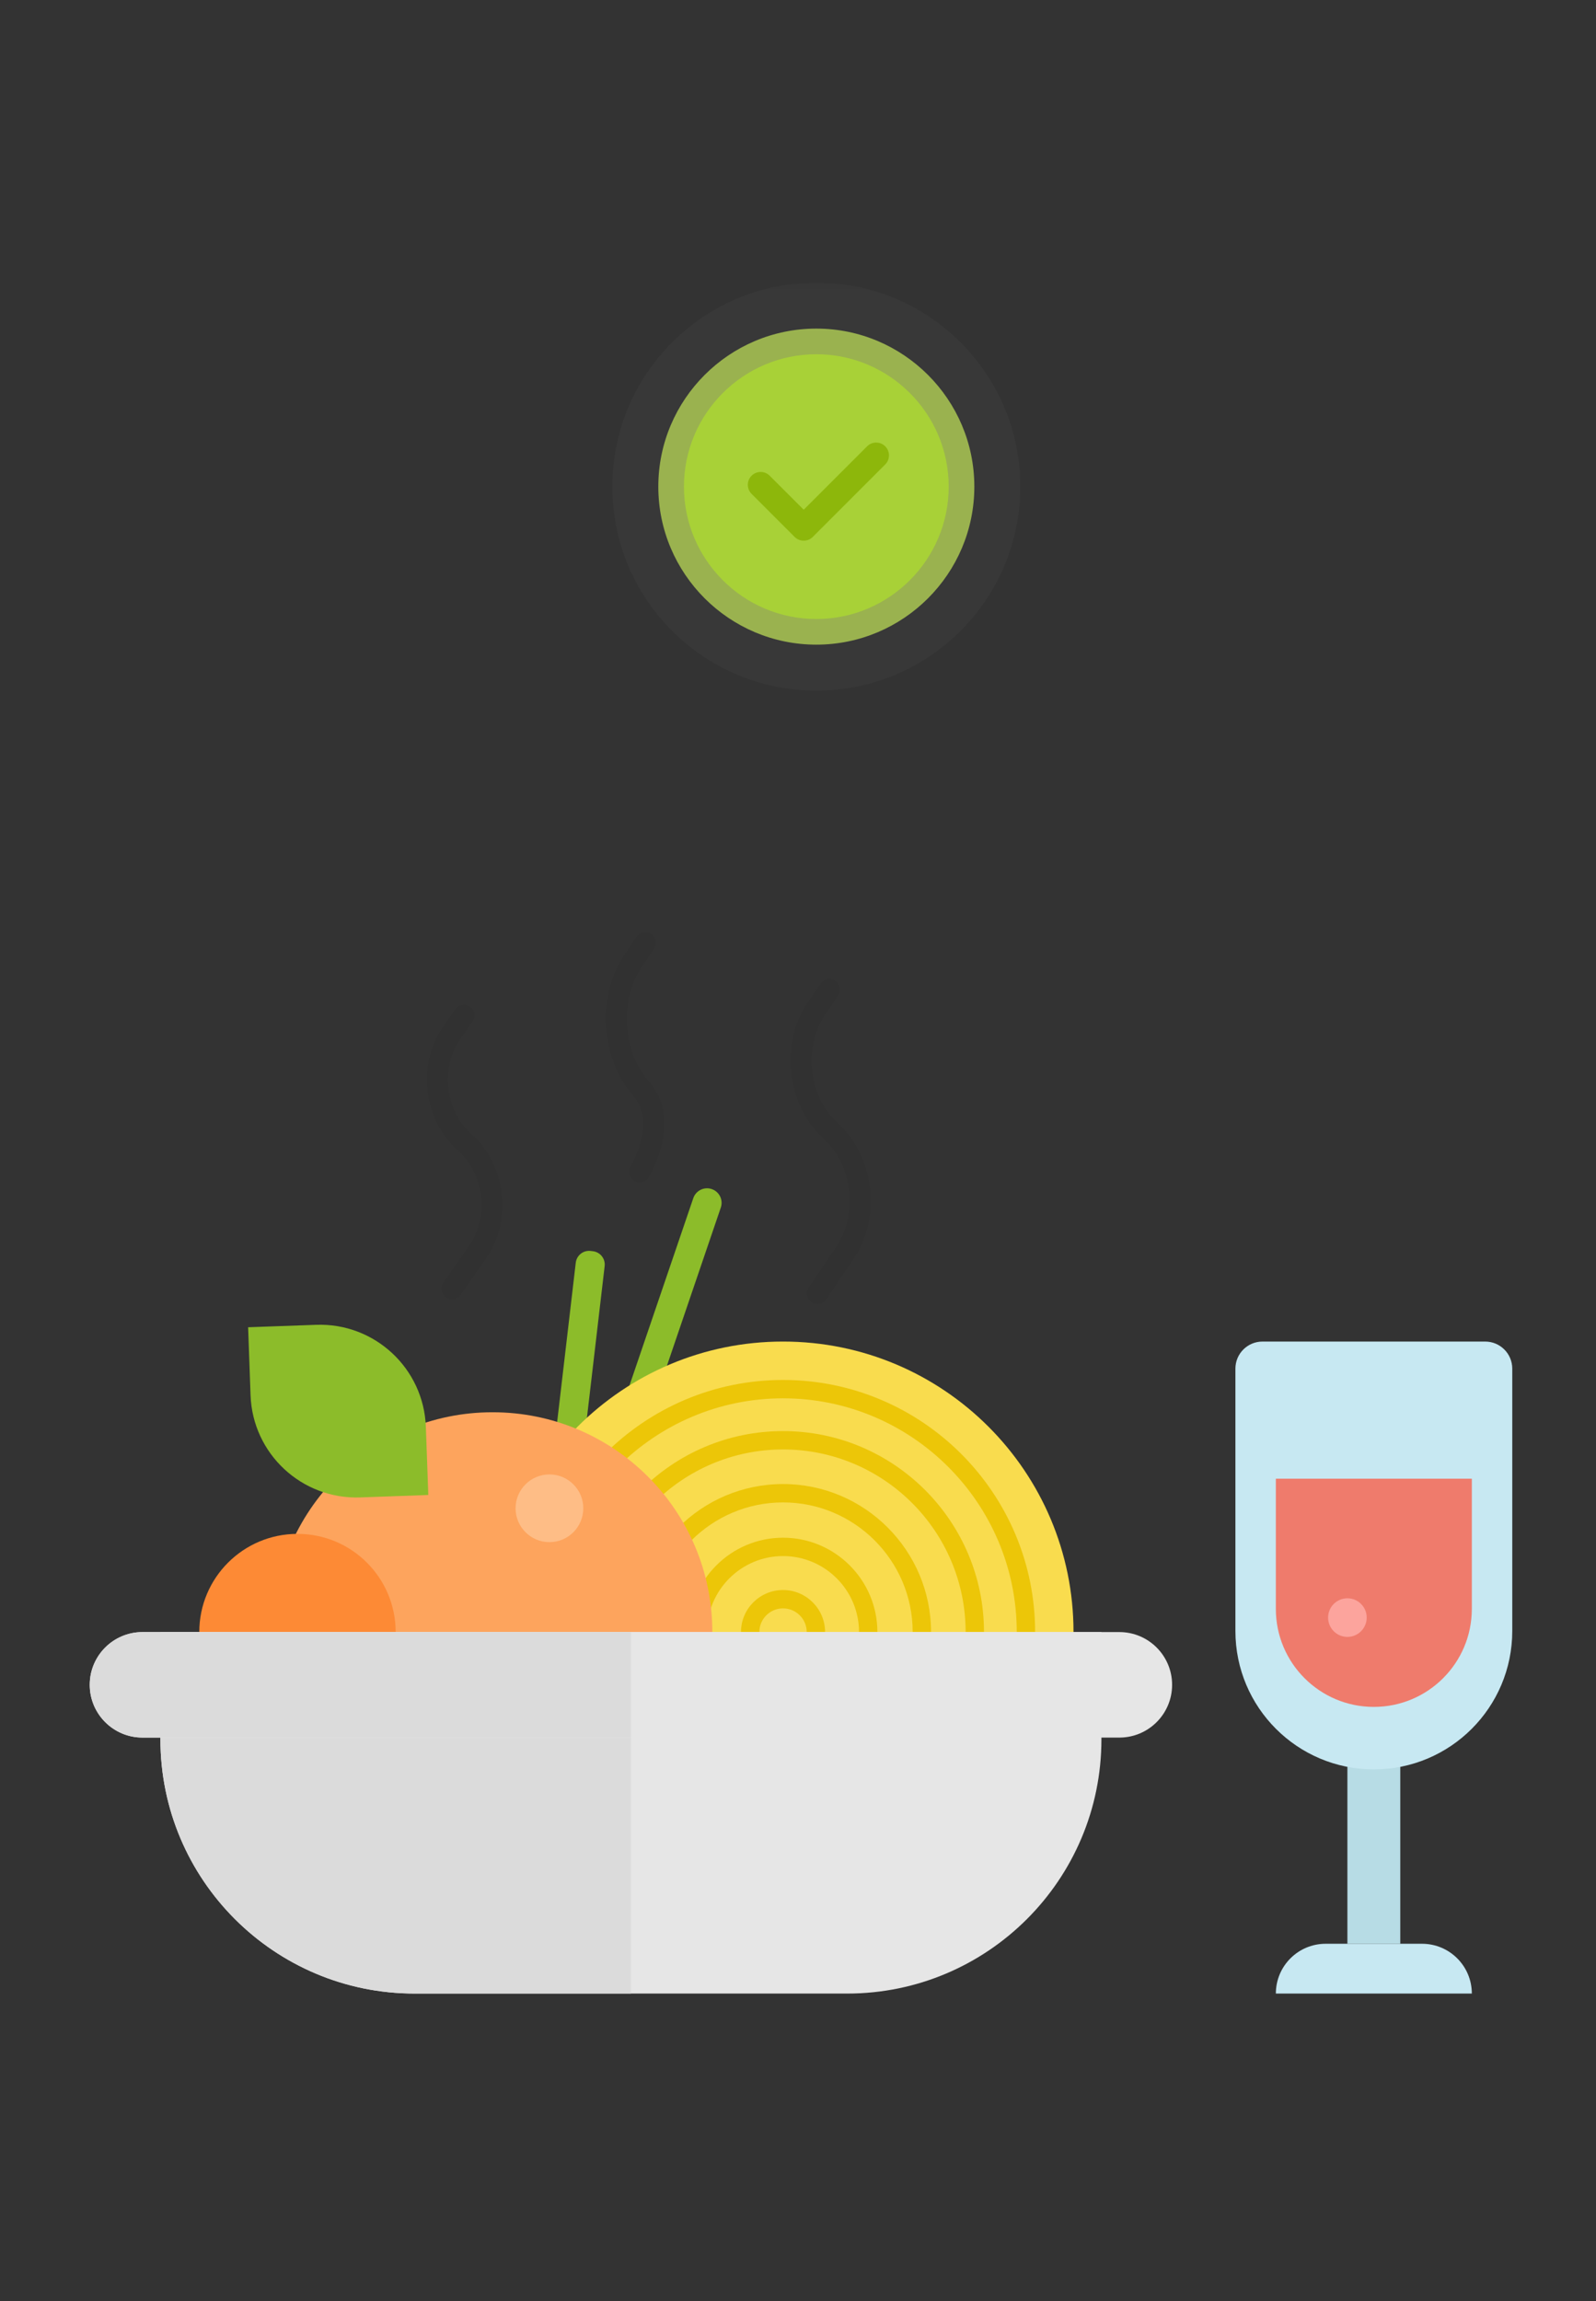 <?xml version="1.0" encoding="UTF-8" standalone="no"?>
<svg width="249px" height="359px" viewBox="0 0 249 359" version="1.1" xmlns="http://www.w3.org/2000/svg" xmlns:xlink="http://www.w3.org/1999/xlink" xmlns:sketch="http://www.bohemiancoding.com/sketch/ns">
    <rect x="0" y="0" width="249" height="359" fill="#333333" stroke="none"/>
    <!-- Generator: Sketch 3.4.4 (17249) - http://www.bohemiancoding.com/sketch -->
    <title>Artboard 15</title>
    <desc>Created with Sketch.</desc>
    <defs>
        <path id="path-1" d="M0,0.085 L221.936,0.085 L221.936,267 L0,267"></path>
    </defs>
    <g id="Page-1" stroke="none" stroke-width="1" fill="none" fill-rule="evenodd" sketch:type="MSPage">
        <g id="Artboard-15" sketch:type="MSArtboardGroup">
            <g id="Page-1" sketch:type="MSLayerGroup" transform="translate(0, 20)">
                <g id="Group-3" transform="translate(14, 24)">
                    <mask id="mask-2" sketch:name="Clip 2" fill="white">
                        <use xlink:href="#path-1"></use>
                    </mask>
                    <g id="Clip-2"></g>
                    <path d="M145.188,31.915 C145.188,14.336 130.937,0.085 113.358,0.085 C95.779,0.085 81.528,14.336 81.528,31.915 C81.528,49.494 95.779,63.745 113.358,63.745 C130.937,63.745 145.188,49.494 145.188,31.915" id="Fill-1" opacity="0.15" fill="#FFFFFF" sketch:type="MSShapeGroup" mask="url(#mask-2)"></path>
                </g>
                <path d="M150.011,55.915 C150.011,43.404 139.869,33.262 127.358,33.262 C114.847,33.262 104.705,43.404 104.705,55.915 C104.705,68.426 114.847,78.568 127.358,78.568 C139.869,78.568 150.011,68.426 150.011,55.915" id="Fill-4" fill="#A8D137" sketch:type="MSShapeGroup"></path>
                <path d="M127.359,35.262 C115.97,35.262 106.706,44.527 106.706,55.915 C106.706,67.303 115.97,76.567 127.359,76.567 C138.747,76.567 148.011,67.303 148.011,55.915 C148.011,44.527 138.747,35.262 127.359,35.262 M127.359,80.567 C113.765,80.567 102.706,69.509 102.706,55.915 C102.706,42.321 113.765,31.262 127.359,31.262 C140.953,31.262 152.011,42.321 152.011,55.915 C152.011,69.509 140.953,80.567 127.359,80.567" id="Fill-6" fill="#9AB24F" sketch:type="MSShapeGroup"></path>
                <path d="M125.39,64.346 C124.878,64.346 124.367,64.151 123.976,63.76 L117.257,57.041 C116.476,56.261 116.476,54.994 117.257,54.213 C118.038,53.432 119.304,53.432 120.085,54.213 L125.39,59.517 L135.28,49.628 C136.061,48.847 137.327,48.847 138.108,49.628 C138.889,50.409 138.889,51.676 138.108,52.456 L126.804,63.76 C126.413,64.151 125.902,64.346 125.39,64.346" id="Fill-8" fill="#8DB70B" sketch:type="MSShapeGroup"></path>
                <path d="M90.252,226.601 L90.252,226.601 C89.062,226.21 88.414,224.928 88.805,223.737 L108.155,166.938 C108.546,165.747 109.828,165.099 111.019,165.49 C112.209,165.881 112.857,167.163 112.466,168.354 L93.116,225.154 C92.724,226.344 91.442,226.992 90.252,226.601" id="Fill-10" fill="#8CBC2A" sketch:type="MSShapeGroup"></path>
                <path d="M86.391,227.409 L86.041,227.367 C84.893,227.23 84.074,226.189 84.211,225.041 L89.828,176.98 C89.965,175.833 91.006,175.013 92.154,175.15 L92.504,175.192 C93.652,175.329 94.471,176.37 94.334,177.518 L88.717,225.579 C88.58,226.727 87.539,227.546 86.391,227.409" id="Fill-12" fill="#8CBC2A" sketch:type="MSShapeGroup"></path>
                <path d="M167.484,234.604 C167.484,209.574 147.194,189.283 122.163,189.283 C97.133,189.283 76.844,209.574 76.844,234.604 C76.844,259.634 97.133,279.925 122.163,279.925 C147.194,279.925 167.484,259.634 167.484,234.604" id="Fill-14" fill="#F9DC4E" sketch:type="MSShapeGroup"></path>
                <path d="M122.164,206.116 C106.455,206.116 93.676,218.895 93.676,234.604 C93.676,250.313 106.455,263.092 122.164,263.092 C137.873,263.092 150.652,250.313 150.652,234.604 C150.652,218.895 137.873,206.116 122.164,206.116 M122.164,265.957 C104.875,265.957 90.811,251.893 90.811,234.604 C90.811,217.315 104.875,203.251 122.164,203.251 C139.453,203.251 153.517,217.315 153.517,234.604 C153.517,251.893 139.453,265.957 122.164,265.957" id="Fill-16" fill="#ECC608" sketch:type="MSShapeGroup"></path>
                <path d="M122.164,198.14 C102.06,198.14 85.703,214.498 85.703,234.604 C85.703,254.708 102.06,271.065 122.164,271.065 C142.27,271.065 158.628,254.708 158.628,234.604 C158.628,214.498 142.27,198.14 122.164,198.14 M122.164,273.93 C100.48,273.93 82.838,256.288 82.838,234.604 C82.838,212.917 100.48,195.275 122.164,195.275 C143.851,195.275 161.493,212.917 161.493,234.604 C161.493,256.288 143.851,273.93 122.164,273.93" id="Fill-18" fill="#ECC608" sketch:type="MSShapeGroup"></path>
                <path d="M122.164,214.377 C111.01,214.377 101.937,223.451 101.937,234.605 C101.937,245.758 111.01,254.831 122.164,254.831 C133.318,254.831 142.391,245.758 142.391,234.605 C142.391,223.451 133.318,214.377 122.164,214.377 M122.164,257.695 C109.432,257.695 99.073,247.337 99.073,234.605 C99.073,221.873 109.432,211.512 122.164,211.512 C134.896,211.512 145.255,221.873 145.255,234.605 C145.255,247.337 134.896,257.695 122.164,257.695" id="Fill-20" fill="#ECC608" sketch:type="MSShapeGroup"></path>
                <path d="M122.164,222.748 C115.629,222.748 110.311,228.066 110.311,234.604 C110.311,241.142 115.629,246.461 122.164,246.461 C128.702,246.461 134.02,241.142 134.02,234.604 C134.02,228.066 128.702,222.748 122.164,222.748 M122.164,249.325 C114.048,249.325 107.446,242.72 107.446,234.604 C107.446,226.488 114.048,219.883 122.164,219.883 C130.28,219.883 136.885,226.488 136.885,234.604 C136.885,242.72 130.28,249.325 122.164,249.325" id="Fill-22" fill="#ECC608" sketch:type="MSShapeGroup"></path>
                <path d="M122.164,230.909 C120.127,230.909 118.468,232.568 118.468,234.605 C118.468,236.641 120.127,238.3 122.164,238.3 C124.201,238.3 125.86,236.641 125.86,234.605 C125.86,232.568 124.201,230.909 122.164,230.909 M122.164,241.165 C118.547,241.165 115.604,238.222 115.604,234.605 C115.604,230.987 118.547,228.044 122.164,228.044 C125.781,228.044 128.724,230.987 128.724,234.605 C128.724,238.222 125.781,241.165 122.164,241.165" id="Fill-24" fill="#ECC608" sketch:type="MSShapeGroup"></path>
                <path d="M111.135,234.604 C111.135,215.665 95.782,200.312 76.843,200.312 C57.905,200.312 42.552,215.665 42.552,234.604 C42.552,253.543 57.905,268.896 76.843,268.896 C95.782,268.896 111.135,253.543 111.135,234.604" id="Fill-26" fill="#FDA45D" sketch:type="MSShapeGroup"></path>
                <path d="M61.729,234.604 C61.729,226.144 54.871,219.286 46.411,219.286 C37.95,219.286 31.092,226.144 31.092,234.604 C31.092,243.064 37.95,249.922 46.411,249.922 C54.871,249.922 61.729,243.064 61.729,234.604" id="Fill-28" fill="#FD8A35" sketch:type="MSShapeGroup"></path>
                <path d="M132.163,291 L64.701,291 C42.789,291 25.026,273.237 25.026,251.324 L25.026,234.604 L171.839,234.604 L171.839,251.324 C171.839,273.237 154.075,291 132.163,291" id="Fill-30" fill="#E6E6E6" sketch:type="MSShapeGroup"></path>
                <g id="Group-34" transform="translate(25, 234)" fill="#DBDBDB" sketch:type="MSShapeGroup">
                    <path d="M73.433,0.604 L0.027,0.604 L0.027,17.324 C0.027,39.236 17.79,57 39.702,57 L73.433,57 L73.433,0.604 Z" id="Fill-32"></path>
                </g>
                <path d="M174.635,251.065 L22.23,251.065 C17.685,251.065 14,247.38 14,242.834 L14,242.834 C14,238.288 17.685,234.605 22.23,234.605 L174.635,234.605 C179.18,234.605 182.865,238.288 182.865,242.834 L182.865,242.834 C182.865,247.38 179.18,251.065 174.635,251.065" id="Fill-35" fill="#E6E6E6" sketch:type="MSShapeGroup"></path>
                <g id="Group-39" transform="translate(14, 234)" fill="#DBDBDB" sketch:type="MSShapeGroup">
                    <path d="M84.433,17.064 L8.231,17.064 C3.685,17.064 -0,13.38 -0,8.835 L-0,8.835 C-0,4.288 3.685,0.605 8.231,0.605 L84.433,0.605 L84.433,17.064 Z" id="Fill-37"></path>
                </g>
                <path d="M66.822,213.219 L56.203,213.6 C47.079,213.927 39.418,206.796 39.091,197.673 L38.711,187.053 L49.33,186.672 C58.453,186.345 66.114,193.476 66.441,202.6 L66.822,213.219 Z" id="Fill-40" fill="#8CBC2A" sketch:type="MSShapeGroup"></path>
                <path d="M91.002,215.294 C91.002,218.211 88.637,220.576 85.72,220.576 C82.803,220.576 80.438,218.211 80.438,215.294 C80.438,212.377 82.803,210.012 85.72,210.012 C88.637,210.012 91.002,212.377 91.002,215.294" id="Fill-42" fill="#FEBD86" sketch:type="MSShapeGroup"></path>
                <path d="M70.521,182.683 C70.197,182.683 69.87,182.588 69.584,182.388 C68.84,181.87 68.658,180.847 69.176,180.103 L73.181,174.359 C76.353,169.81 75.559,163.115 71.411,159.435 C66.057,154.686 65.033,146.047 69.126,140.177 L71.035,137.44 C71.553,136.698 72.577,136.514 73.32,137.033 C74.063,137.552 74.246,138.575 73.728,139.319 L71.819,142.056 C68.646,146.604 69.441,153.299 73.589,156.979 C78.943,161.729 79.967,170.367 75.874,176.237 L71.869,181.98 C71.55,182.438 71.04,182.683 70.521,182.683" id="Fill-44" opacity="0.05" fill="#000000" sketch:type="MSShapeGroup"></path>
                <path d="M127.546,183.409 C127.23,183.409 126.911,183.318 126.63,183.128 C125.878,182.621 125.68,181.601 126.187,180.85 L130.482,174.483 C133.942,169.357 133.045,161.789 128.481,157.614 C122.766,152.385 121.642,142.907 125.974,136.486 L128.023,133.452 C128.529,132.701 129.55,132.502 130.301,133.01 C131.052,133.517 131.25,134.537 130.743,135.289 L128.695,138.322 C125.236,143.449 126.134,151.017 130.697,155.192 C136.412,160.421 137.537,169.898 133.204,176.319 L128.908,182.685 C128.591,183.156 128.073,183.409 127.546,183.409" id="Fill-46" opacity="0.05" fill="#000000" sketch:type="MSShapeGroup"></path>
                <path d="M99.798,164.455 C99.508,164.455 99.215,164.378 98.948,164.217 C98.173,163.747 97.927,162.739 98.395,161.964 C98.452,161.87 102.445,155.094 98.835,150.976 C93.782,145.301 93.088,135.515 97.295,129.172 L99.305,126.145 C99.806,125.389 100.823,125.182 101.58,125.685 C102.335,126.186 102.541,127.205 102.04,127.961 L100.03,130.988 C96.594,136.167 97.16,144.159 101.295,148.803 C106.511,154.752 101.422,163.304 101.203,163.666 C100.894,164.174 100.353,164.455 99.798,164.455" id="Fill-48" opacity="0.05" fill="#000000" sketch:type="MSShapeGroup"></path>
                <path d="M218.464,227.61 L210.213,227.61 L210.213,283.229 L218.464,283.229 L218.464,227.61 Z" id="Fill-50" fill="#B7DCE5" sketch:type="MSShapeGroup"></path>
                <path d="M214.339,256.027 L214.339,256.027 C202.411,256.027 192.742,246.358 192.742,234.43 L192.742,193.512 C192.742,191.177 194.635,189.284 196.97,189.284 L231.708,189.284 C234.043,189.284 235.936,191.177 235.936,193.512 L235.936,234.43 C235.936,246.358 226.267,256.027 214.339,256.027" id="Fill-52" fill="#C7E8F2" sketch:type="MSShapeGroup"></path>
                <path d="M221.857,283.23 L206.822,283.23 C202.531,283.23 199.052,286.709 199.052,291 L199.052,291 L229.627,291 L229.627,291 C229.627,286.709 226.148,283.23 221.857,283.23" id="Fill-53" fill="#C7E8F2" sketch:type="MSShapeGroup"></path>
                <path d="M214.339,246.278 L214.339,246.278 C205.896,246.278 199.051,239.433 199.051,230.99 L199.051,210.681 L229.627,210.681 L229.627,230.99 C229.627,239.433 222.782,246.278 214.339,246.278" id="Fill-54" fill="#EF7B6C" sketch:type="MSShapeGroup"></path>
                <path d="M213.226,232.347 C213.226,234.01 211.878,235.359 210.214,235.359 C208.551,235.359 207.202,234.01 207.202,232.347 C207.202,230.684 208.551,229.335 210.214,229.335 C211.878,229.335 213.226,230.684 213.226,232.347" id="Fill-55" fill="#FCA49D" sketch:type="MSShapeGroup"></path>
                <rect id="Rectangle-101" sketch:type="MSShapeGroup" x="0" y="0" width="249" height="314"></rect>
            </g>
        </g>
    </g>
</svg>